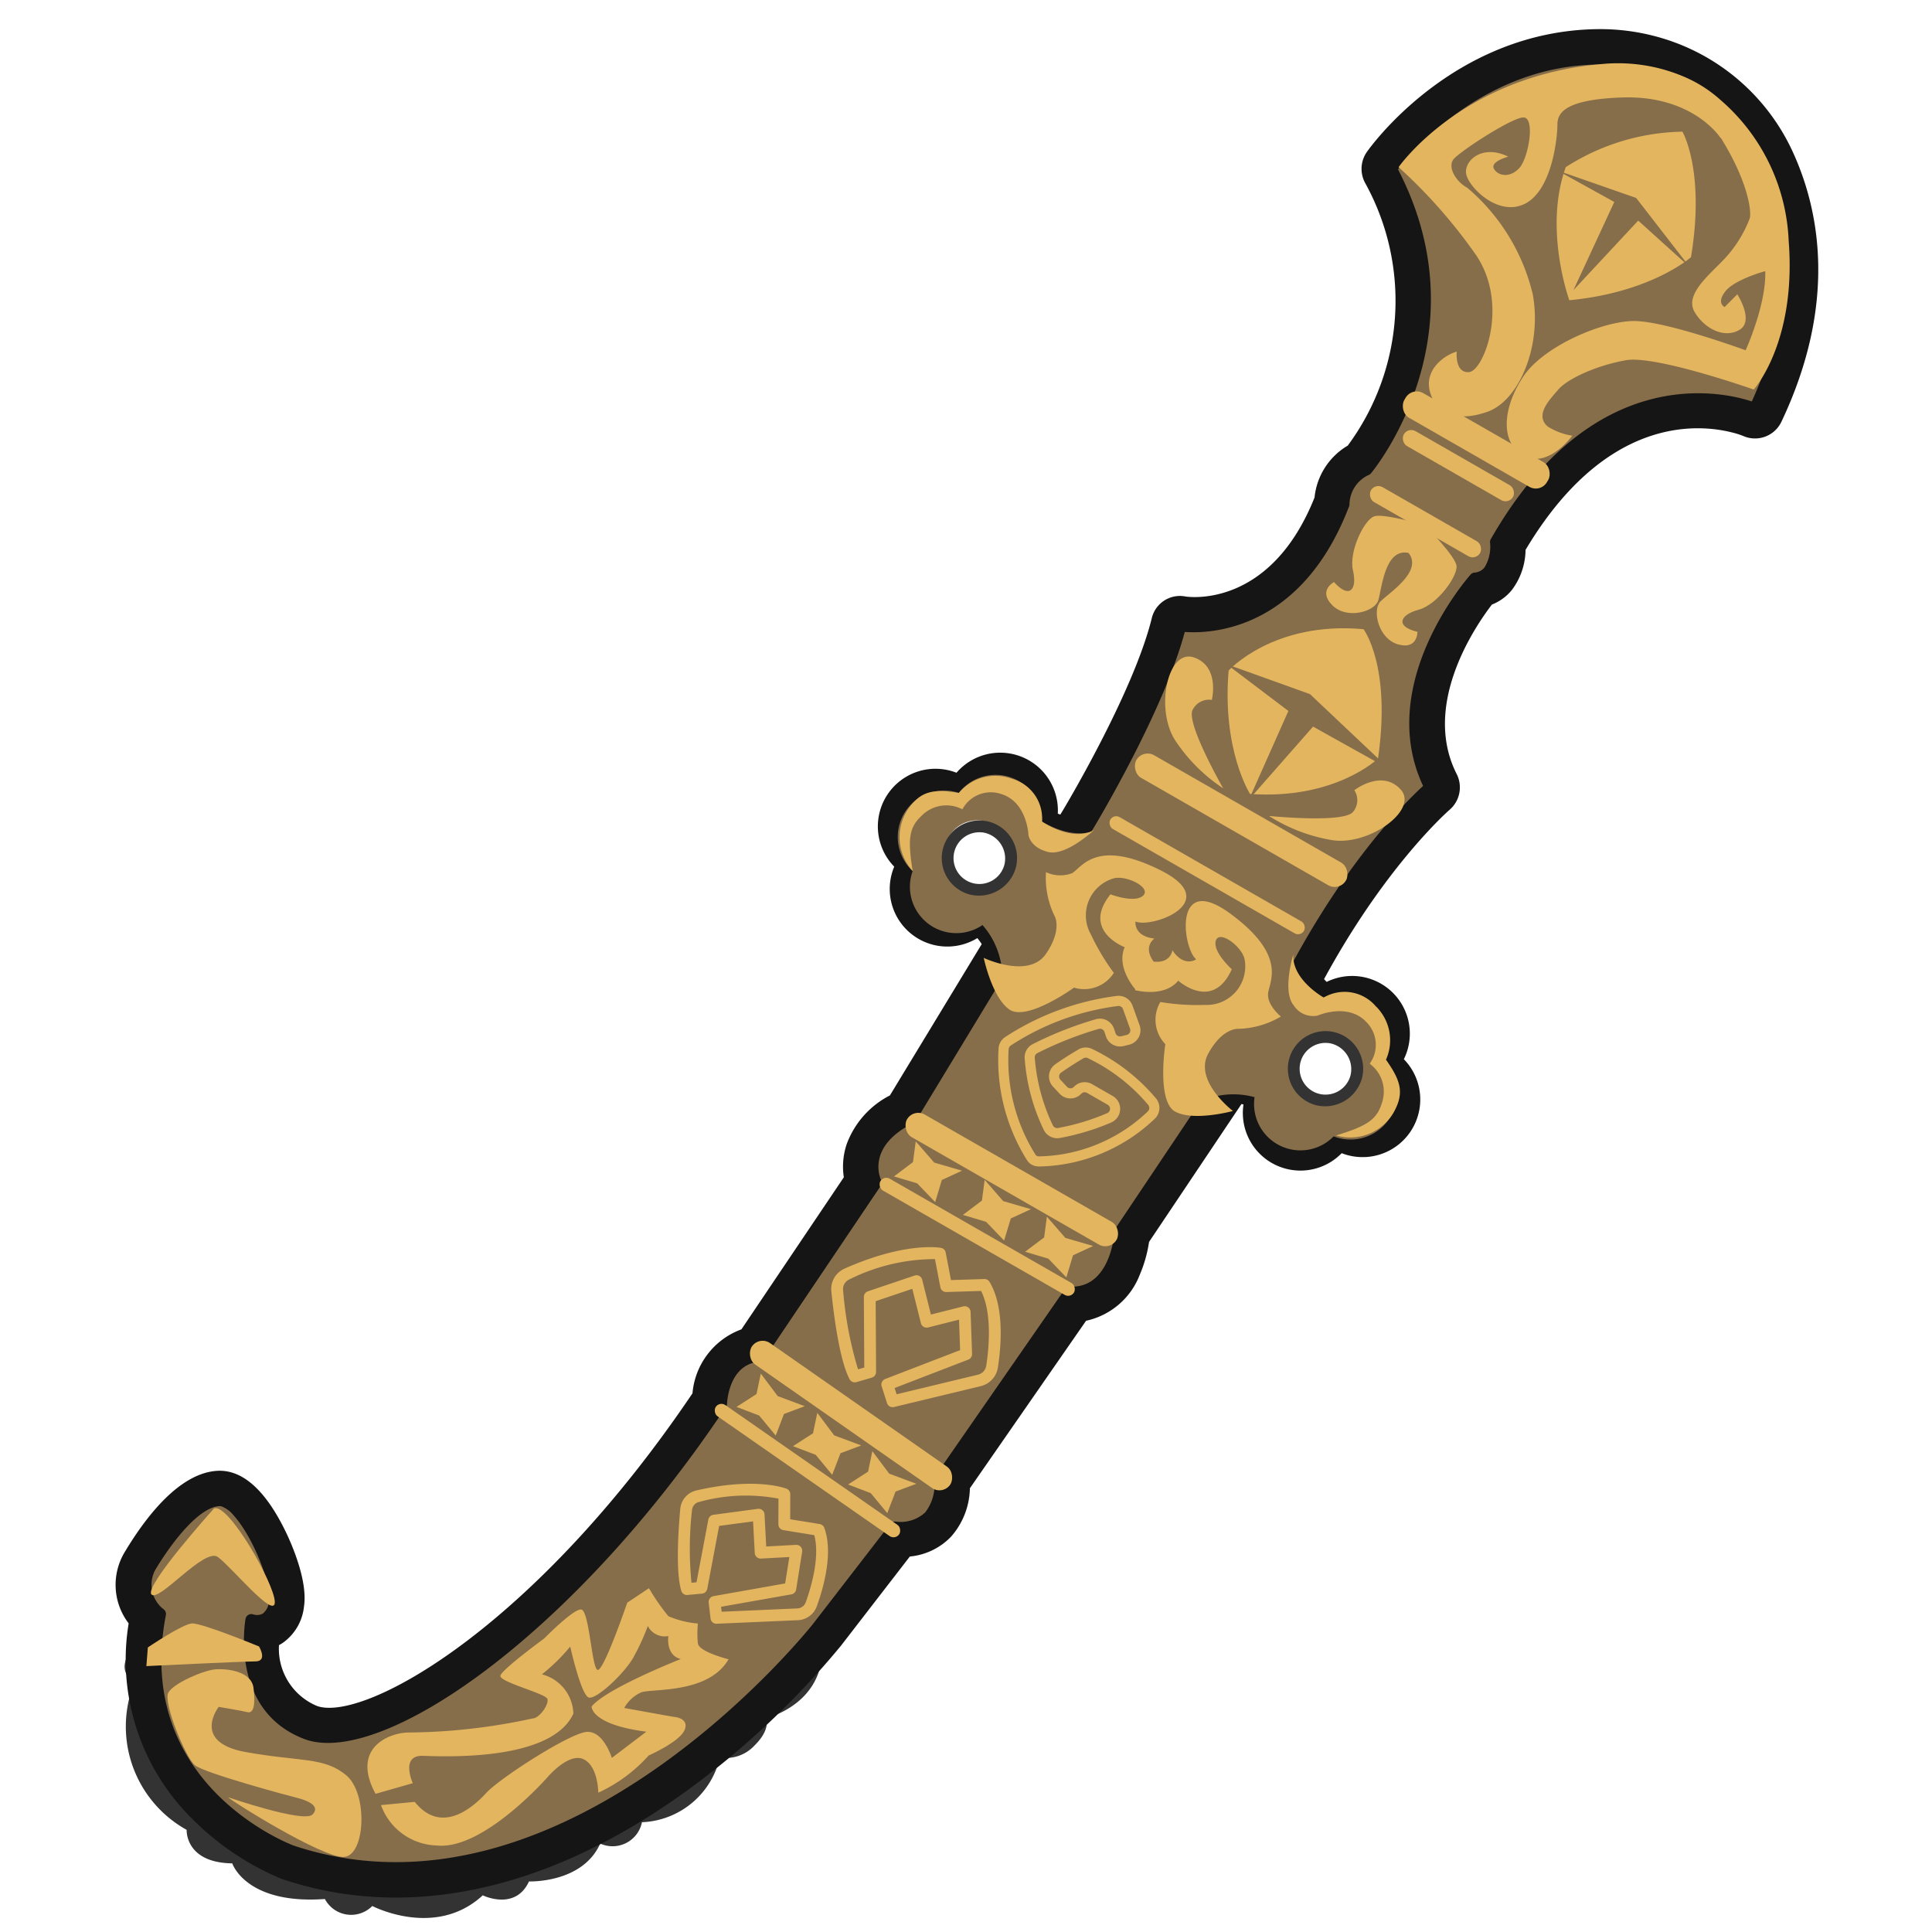 <svg xmlns="http://www.w3.org/2000/svg" width="150" height="150" viewBox="0 0 150 150">
  <defs>
    <style>
      .cls-1 {
        fill: #151515;
      }

      .cls-2 {
        fill: #333;
      }

      .cls-3 {
        fill: #876e4a;
      }

      .cls-4 {
        fill: #e3b55f;
      }
    </style>
  </defs>
  <g id="Layer_3" data-name="Layer 3">
    <g>
      <path class="cls-1" d="M85.889,62.465a3.451,3.451,0,0,1-3.762.703,4.478,4.478,0,0,0-7.865-3.173,4.475,4.475,0,0,0-4.834,7.292,4.471,4.471,0,0,0,6.455,5.546,7.679,7.679,0,0,1,1.647,4.362l1.109.367,7.589-8.643ZM74.97,68.898a3.136,3.136,0,1,1,3.799-2.29A3.136,3.136,0,0,1,74.97,68.898Z"/>
      <path class="cls-1" d="M102.183,72.496a3.451,3.451,0,0,0,.821,3.738,4.478,4.478,0,0,1,5.991,6.003,4.475,4.475,0,0,1-4.827,7.296,4.471,4.471,0,0,1-7.625-3.778,7.679,7.679,0,0,0-4.659.186l-.771-.878,4.996-10.36Zm-1.661,12.563a3.136,3.136,0,1,0,.625-4.391A3.136,3.136,0,0,0,100.521,85.06Z"/>
      <path class="cls-2" d="M12.637,127.701s-2.752.179-2.924,1.368a1.343,1.343,0,0,0,.728,1.534,9.174,9.174,0,0,0,4.051,11.467s-.14,2.55,3.54,2.601c0,0,1.05,3.214,7.192,2.767a2.306,2.306,0,0,0,3.681.543s4.902,2.569,8.575-.829c0,0,2.523,1.241,3.591-1.079,0,0,4.144.166,5.529-2.938a2.327,2.327,0,0,0,3.242-1.658,6.472,6.472,0,0,0,6.046-5.025,3.024,3.024,0,0,0,2.693-.933c1.301-1.278.894-2.117.894-2.117s6.14-1.432,3.866-8.15l-8.808.279S37.506,145.558,24.804,140.687,12.637,127.701,12.637,127.701Z"/>
      <path class="cls-3" d="M24.336,145.403c-.688-.17-1.381-.371-2.06-.598-.177-.066-13.361-5.213-11.079-19.103a3.85,3.85,0,0,1-.495-4.675c1.247-2.073,3.718-5.569,6.262-5.693a2.116,2.116,0,0,1,.61.061c2.543.63,5.255,6.819,4.896,9.158a2.849,2.849,0,0,1-1.163,2.053,2.299,2.299,0,0,1-.77.327c-.094,1.71.165,5.255,3.662,6.586a2.995,2.995,0,0,0,.329.102c4.763,1.181,18.277-7.059,30.343-25.04.156-1.5,1.014-3.864,3.401-4.373l8.459-12.561a4.358,4.358,0,0,1,.091-2.455,6.017,6.017,0,0,1,3.09-3.291L83.479,63.547c.054-.09,5.559-9.237,7.051-15.256a1.145,1.145,0,0,1,1.317-.851c.302.052,7.537,1.174,11.335-8.535a4.106,4.106,0,0,1,2.206-3.402,20.011,20.011,0,0,0,1.603-21.854,1.145,1.145,0,0,1,.072-1.196c.255-.364,6.364-8.914,16.981-9.045a15.543,15.543,0,0,1,3.931.453,15.165,15.165,0,0,1,10.226,8.52c1.891,4.179,3.266,11.016-.919,19.852a1.145,1.145,0,0,1-1.499.556h0a7.649,7.649,0,0,0-1.077-.339c-3.063-.759-10.851-1.295-17.403,9.919a4.346,4.346,0,0,1-.811,2.712,2.639,2.639,0,0,1-1.352.878c-1.182,1.48-6.245,8.397-3.065,14.654a1.145,1.145,0,0,1-.279,1.391c-.051.044-5.292,4.579-10.307,14.029-.019.035-.038.068-.06.101L88.114,95.996c-.212,2.006-1.36,5.218-4.453,5.485L74.163,115.174a4.826,4.826,0,0,1-1.162,3.348,4.099,4.099,0,0,1-2.959,1.22l-5.633,7.296a63.53,63.53,0,0,1-11.868,11.142C42.946,145.101,33.193,147.598,24.336,145.403Z"/>
      <path class="cls-1" d="M139.243,11.908a16.305,16.305,0,0,0-10.993-9.159l-0,0a16.696,16.696,0,0,0-4.221-.487c-11.197.139-17.636,9.15-17.905,9.534a2.29,2.29,0,0,0-.144,2.393,18.903,18.903,0,0,1-1.342,20.409,5.289,5.289,0,0,0-2.577,4.028c-3.402,8.516-9.597,7.749-10.019,7.686a2.245,2.245,0,0,0-2.623,1.704c-1.452,5.857-6.866,14.851-6.921,14.941L69.092,85.048a6.963,6.963,0,0,0-3.355,3.782,5.482,5.482,0,0,0-.222,2.574l-7.952,11.807a5.817,5.817,0,0,0-3.799,4.966C41.634,126.153,28.691,133.474,24.804,132.51a1.715,1.715,0,0,1-.197-.061,4.808,4.808,0,0,1-2.947-4.721q.145-.077.282-.168a3.949,3.949,0,0,0,1.66-2.832c.311-2.029-1.01-4.96-1.422-5.809-1.303-2.685-2.76-4.244-4.33-4.633a3.254,3.254,0,0,0-.941-.094c-2.921.142-5.521,3.475-7.187,6.247a4.924,4.924,0,0,0,.267,5.6,17.354,17.354,0,0,0,4.936,15.177,21.405,21.405,0,0,0,6.906,4.648q.042.016.085.03c.707.236,1.429.445,2.147.623,9.194,2.279,19.274-.282,29.151-7.406a64.812,64.812,0,0,0,12.097-11.362l5.329-6.902a5.082,5.082,0,0,0,3.197-1.538,5.846,5.846,0,0,0,1.465-3.762l9.021-13.004a5.774,5.774,0,0,0,4.172-3.581,10.234,10.234,0,0,0,.717-2.54l13.17-19.649a2.282,2.282,0,0,0,.12-.201c4.895-9.222,9.99-13.653,10.041-13.697a2.296,2.296,0,0,0,.554-2.778c-2.716-5.345,1.378-11.39,2.733-13.158a3.762,3.762,0,0,0,1.547-1.128,5.273,5.273,0,0,0,1.067-3.119c6.129-10.282,13.199-9.819,15.987-9.128a6.764,6.764,0,0,1,.906.282,2.267,2.267,0,0,0,2.981-1.121C142.688,23.49,141.233,16.308,139.243,11.908ZM115.687,42.129a3.061,3.061,0,0,1-.436,1.935,1.083,1.083,0,0,1-.775.392.458.458,0,0,0-.3.153c-.308.348-7.405,8.508-3.687,16.411-1.162,1.061-5.825,5.615-10.406,14.24L86.618,95.35a.457.457,0,0,0-.077.227c-.012.182-.314,4.46-3.468,4.316a.458.458,0,0,0-.397.196L72.622,114.583a.461.461,0,0,0-.079.315,3.538,3.538,0,0,1-.712,2.527,2.807,2.807,0,0,1-2.318.707.456.456,0,0,0-.391.177l-5.981,7.746c-.19.244-19.243,24.257-40.343,17.235-.509-.193-12.438-4.874-9.92-17.893a.459.459,0,0,0-.164-.445,2.41,2.41,0,0,1-.64-3.099c1.401-2.329,3.441-4.844,4.966-4.918a.517.517,0,0,1,.147.016,2.246,2.246,0,0,1,.959.713c1.55,1.721,2.933,5.373,2.738,6.646a1.313,1.313,0,0,1-.492.978.961.961,0,0,1-.719.056.458.458,0,0,0-.609.343c-.013.071-1.295,7.1,4.564,9.33,5.858,2.218,20.751-7.816,32.743-25.796a.46.46,0,0,0,.077-.238c.004-.125.137-3.071,2.527-3.26a.457.457,0,0,0,.344-.201L68.377,92.074a.464.464,0,0,0,.031-.459c-.051-.104-1.204-2.582,2.521-4.434a.457.457,0,0,0,.188-.172L84.85,64.378c.227-.375,5.464-9.076,7.136-15.314,1.822.138,9.018.023,12.756-9.748a.455.455,0,0,0,.03-.149,2.565,2.565,0,0,1,1.468-2.28.459.459,0,0,0,.2-.136c.09-.105,8.851-10.612,2.101-23.599C109.553,11.839,115.173,5.12,124.063,5.01a13.707,13.707,0,0,1,12.676,8.031c1.724,3.812,2.976,10.03-.731,18.127-2.179-.728-12.329-3.173-20.263,10.689A.46.46,0,0,0,115.687,42.129Z"/>
      <path class="cls-4" d="M121.842,23.31s-2.013-5.526-.277-10.332a17.246,17.246,0,0,1,9.059-2.754s1.778,3.04.662,9.745C131.287,19.969,128.21,22.707,121.842,23.31Z"/>
      <path class="cls-4" d="M138.871,18.669a15.276,15.276,0,0,0-5.347-10.957,10.064,10.064,0,0,0-2.592-1.675A13.04,13.04,0,0,0,124.377,4.971c-10.89.93-15.79,8.007-15.79,8.007A40.454,40.454,0,0,1,114.591,19.79c2.616,3.849.598,9.011-.532,9.1-1.13.089-.959-1.592-.959-1.592-.927.263-2.525,1.374-2.087,3.083.438,1.709,2.07,2.452,4.502,1.577,2.432-.874,4.22-5.108,3.488-9.106a15.568,15.568,0,0,0-5.088-8.277c-.87-.462-1.568-1.62-1.048-2.229.52-.61,4.34-3.109,5.354-3.227s.47,3.071-.224,3.883-1.65.699-1.999.12,1.099-.958,1.099-.958c-1.972-.981-3.39.268-3.272,1.282s2.47,3.443,4.583,2.367,2.511-5.163,2.509-6.148.752-1.936,4.951-2.096c5.592-.214,7.714,3.143,7.714,3.143l.015-.021c2.107,3.378,2.397,5.687,2.258,6.246a9.573,9.573,0,0,1-2.195,3.395c-1.157,1.19-2.863,2.614-2.078,3.916.785,1.302,2.322,2.053,3.48,1.355,1.158-.698-.179-2.752-.179-2.752l-.983.987s-.667-.288.056-1.217c.723-.929,3.097-1.571,3.097-1.571.092,2.608-1.523,6.146-1.523,6.146s-6.206-2.277-8.669-2.272c-2.463.005-7.008,1.956-8.568,4.277-1.56,2.321-1.781,4.817-.365,5.941,2.032,1.611,4.141-1.312,4.141-1.312a5.079,5.079,0,0,1-1.914-.721c-1.009-.896.141-2.058.835-2.87s2.923-1.86,5.24-2.271c2.317-.41,9.929,2.276,9.929,2.276S139.496,26.578,138.871,18.669Z"/>
      <rect class="cls-4" x="108.344" y="35.486" width="9.773" height="1.333" rx="0.666" transform="translate(33.017 -51.563) rotate(29.851)"/>
      <rect class="cls-4" x="108.228" y="33.056" width="12.779" height="2.207" rx="1.004" transform="translate(32.209 -52.518) rotate(29.851)"/>
      <rect class="cls-4" x="105.789" y="39.837" width="9.773" height="1.333" rx="0.666" transform="translate(34.844 -49.714) rotate(29.851)"/>
      <rect class="cls-4" x="86.981" y="62.67" width="18.766" height="2.025" rx="1.012" transform="translate(44.483 -39.515) rotate(29.851)"/>
      <rect class="cls-4" x="69.173" y="90.567" width="18.766" height="2.025" rx="1.012" transform="translate(56.005 -26.95) rotate(29.851)"/>
      <rect class="cls-4" x="56.692" y="108.891" width="18.766" height="2.025" rx="1.012" transform="translate(74.82 -18.035) rotate(34.925)"/>
      <rect class="cls-4" x="85.053" y="67.423" width="17.338" height="1.061" rx="0.53" transform="translate(46.258 -37.634) rotate(29.851)"/>
      <rect class="cls-4" x="67.202" y="95.494" width="17.338" height="1.061" rx="0.53" transform="translate(57.862 -25.024) rotate(29.851)"/>
      <rect class="cls-4" x="54.025" y="113.645" width="17.338" height="1.061" rx="0.53" transform="translate(76.462 -15.351) rotate(34.839)"/>
      <path class="cls-4" d="M95.391,52.06s3.478-3.85,10.471-3.21c0,0,2.165,2.808,1.129,10.04,0,0-3.321,3.215-9.937,2.753C97.055,61.643,94.869,58.24,95.391,52.06Z"/>
      <path class="cls-4" d="M110.139,47.34c1.478-.398,3.069-2.64,2.942-3.432-.114-.714-2.049-2.718-2.426-3.103l.005-.01-.02-.006-.053-.054-.024.031c-.525-.153-3.195-.912-3.877-.676-.758.262-1.986,2.721-1.64,4.212s-.293,2.221-1.473.89c0,0-1.26.647-.145,1.788,1.115,1.141,3.275.522,3.57-.343.281-.824.482-4.112,2.361-3.707,1.156,1.457-1.61,3.157-2.199,3.787-.624.668-.152,2.865,1.38,3.31s1.509-.971,1.509-.971C108.318,48.645,108.661,47.738,110.139,47.34Z"/>
      <path class="cls-4" d="M94.97,61.208s-2.966-5.166-2.359-6.124a1.414,1.414,0,0,1,1.476-.742s.647-2.609-1.398-3.301S89.655,55.09,91.268,57.521A13.113,13.113,0,0,0,94.97,61.208Z"/>
      <path class="cls-4" d="M98.523,63.35s5.927.598,6.553-.347a1.414,1.414,0,0,0,.074-1.651s2.118-1.656,3.583-.072-2.456,4.423-5.334,3.943A13.113,13.113,0,0,1,98.523,63.35Z"/>
      <path class="cls-3" d="M100.383,72.889c-.575,1.245-.037,3.13,2.224,4.628a3.605,3.605,0,0,1,4.824,4.834,3.603,3.603,0,0,1-3.887,5.875,3.6,3.6,0,0,1-6.14-3.042,6.183,6.183,0,0,0-3.752.15l-.621-.707,4.023-8.343Zm.225,11.734a2.525,2.525,0,1,0,.504-3.536A2.525,2.525,0,0,0,100.608,84.623Z"/>
      <path class="cls-3" d="M86.036,63.764c-.868,1.062-2.798,1.402-5.135.023A3.605,3.605,0,0,0,74.444,61.562a3.603,3.603,0,0,0-3.584,6.065,3.6,3.6,0,0,0,5.421,4.192,6.183,6.183,0,0,1,1.506,3.44l.907.249,5.744-7.265Zm-10.652,4.928a2.525,2.525,0,1,1,2.96-1.999A2.525,2.525,0,0,1,75.384,68.692Z"/>
      <path class="cls-4" d="M96.203,79.877a6.79,6.79,0,0,0,3.244-.954s-1.063-.855-.995-1.767,1.559-2.914-2.916-6.211c-4.475-3.298-3.726,2.68-2.663,3.535,0,0-.932.67-1.85-.703,0,0-.116,1.042-1.472.878l.006-.011c-.841-1.175.071-1.773.071-1.773-1.641-.193-1.469-1.327-1.469-1.327,1.246.557,6.909-1.498,1.935-3.981s-6.078-.244-6.858.232a2.6,2.6,0,0,1-2.026-.081,6.79,6.79,0,0,0,.628,3.323s.719,1.043-.629,3.019c-1.347,1.975-4.832.313-4.832.313s.638,3.069,1.995,4.012,5.014-1.701,5.014-1.701A2.731,2.731,0,0,0,86.478,75.535a17.592,17.592,0,0,1-1.782-2.988,2.991,2.991,0,0,1,1.824-4.366c1.023-.213,2.887.75,2.228,1.358-.659.608-2.532-.102-2.532-.102-2.269,2.826,1.104,4.103,1.104,4.103-.624,1.447.566,2.964.828,3.272l-.036.059s2.244.627,3.368-.733c0,0,2.673,2.422,4.155-.886,0,0-1.485-1.345-1.243-2.208s1.947.358,2.223,1.366a2.991,2.991,0,0,1-3.056,3.612,17.589,17.589,0,0,1-3.472-.226,2.731,2.731,0,0,0,.388,3.272s-.688,4.46.769,5.239c1.457.779,4.48-.05,4.48-.05s-3.066-2.346-1.921-4.445C94.947,79.712,96.203,79.877,96.203,79.877Z"/>
      <polygon class="cls-4" points="76.236 93.214 74.761 94.325 76.566 94.865 77.959 96.318 78.477 94.6 80.041 93.88 77.888 93.254 76.45 91.605 76.236 93.214"/>
      <polygon class="cls-4" points="63.122 111.28 61.568 112.28 63.329 112.951 64.612 114.503 65.255 112.828 66.867 112.224 64.766 111.442 63.453 109.692 63.122 111.28"/>
      <polygon class="cls-4" points="67.398 114.256 65.845 115.256 67.605 115.927 68.888 117.479 69.531 115.803 71.143 115.2 69.042 114.418 67.729 112.668 67.398 114.256"/>
      <polygon class="cls-4" points="58.736 108.232 57.183 109.232 58.943 109.903 60.227 111.454 60.869 109.779 62.481 109.176 60.38 108.393 59.068 106.644 58.736 108.232"/>
      <polygon class="cls-4" points="81.067 96.073 79.591 97.184 81.396 97.724 82.79 99.177 83.308 97.459 84.871 96.739 82.718 96.113 81.281 94.464 81.067 96.073"/>
      <polygon class="cls-4" points="70.884 90.226 69.408 91.337 71.213 91.877 72.607 93.33 73.125 91.612 74.689 90.892 72.536 90.266 71.098 88.617 70.884 90.226"/>
      <path class="cls-4" d="M80.377,90.53a1.039,1.039,0,0,1-.633-.442,14.651,14.651,0,0,1-2.213-8.735,1.155,1.155,0,0,1,.51-.836,20.577,20.577,0,0,1,8.678-3.194,1.144,1.144,0,0,1,1.211.756l.548,1.523a1.152,1.152,0,0,1-.813,1.51l-.438.106a1.159,1.159,0,0,1-1.365-.757l-.112-.339a.365.365,0,0,0-.437-.241A27.506,27.506,0,0,0,80.543,81.763a.366.366,0,0,0-.206.328,14.799,14.799,0,0,0,1.402,5.274.371.371,0,0,0,.395.214,17.497,17.497,0,0,0,3.827-1.154.353.353,0,0,0,.221-.312.36.36,0,0,0-.184-.342l-1.6-.918a.364.364,0,0,0-.449.066,1.152,1.152,0,0,1-1.683-.006l-.515-.555a1.152,1.152,0,0,1,.178-1.725c.615-.439,1.381-.905,1.784-1.143a1.137,1.137,0,0,1,1.023-.076A14.87,14.87,0,0,1,89.732,85.258a1.164,1.164,0,0,1-.05,1.578A13.35,13.35,0,0,1,80.694,90.566,1.245,1.245,0,0,1,80.377,90.53Zm6.559-12.417a.356.356,0,0,0-.127-.008,19.76,19.76,0,0,0-8.336,3.07.37.37,0,0,0-.161.27A13.786,13.786,0,0,0,80.405,89.664a.318.318,0,0,0,.276.116A12.54,12.54,0,0,0,89.123,86.284a.376.376,0,0,0,.017-.509A14.079,14.079,0,0,0,84.43,82.14a.36.36,0,0,0-.316.028c-.392.232-1.137.685-1.728,1.107a.366.366,0,0,0-.155.265.36.36,0,0,0,.096.286l.515.555a.369.369,0,0,0,.267.117.364.364,0,0,0,.268-.115,1.147,1.147,0,0,1,1.413-.209l1.599.918a1.152,1.152,0,0,1-.125,2.061,18.323,18.323,0,0,1-4.009,1.205,1.158,1.158,0,0,1-1.234-.67,15.192,15.192,0,0,1-1.47-5.599,1.147,1.147,0,0,1,.645-1.03,28.293,28.293,0,0,1,4.93-1.939,1.16,1.16,0,0,1,1.37.757h0l.112.339a.365.365,0,0,0,.434.241l.437-.106a.366.366,0,0,0,.258-.48l-.548-1.524A.365.365,0,0,0,86.935,78.113Z"/>
      <path class="cls-4" d="M69.195,109.241a.458.458,0,0,1-.327-.305l-.416-1.303a.458.458,0,0,1,.272-.567l5.819-2.242-.084-2.367-2.405.607a.465.465,0,0,1-.347-.051.455.455,0,0,1-.209-.282l-.668-2.668-2.843.96.031,5.493a.458.458,0,0,1-.329.442l-1.195.35a.457.457,0,0,1-.534-.227c-.773-1.471-1.218-4.904-1.415-6.82a1.733,1.733,0,0,1,1.02-1.762c4.7-2.096,7.38-1.635,7.492-1.614a.446.446,0,0,1,.367.364l.41,2.136,2.587-.081a.459.459,0,0,1,.406.221c1.163,1.93.905,4.995.648,6.651a1.761,1.761,0,0,1-1.332,1.444l-6.733,1.62A.456.456,0,0,1,69.195,109.241Zm.262-1.476.155.486,6.319-1.521a.847.847,0,0,0,.641-.694c.184-1.181.496-4.035-.4-5.807l-2.698.084a.458.458,0,0,1-.464-.372l-.419-2.184a14.875,14.875,0,0,0-6.65,1.578.818.818,0,0,0-.483.831,29.07,29.07,0,0,0,1.16,6.15l.484-.142-.032-5.479a.458.458,0,0,1,.311-.437l3.627-1.224a.451.451,0,0,1,.366.032.456.456,0,0,1,.225.291l.677,2.705,2.51-.633a.458.458,0,0,1,.57.428l.115,3.26a.458.458,0,0,1-.293.443Z"/>
      <path class="cls-4" d="M55.513,126.056a.459.459,0,0,1-.345-.391l-.145-1.237a.459.459,0,0,1,.375-.504l5.562-.986.325-2.051-2.204.121a.461.461,0,0,1-.331-.117.456.456,0,0,1-.151-.316l-.131-2.457-2.634.353-.922,4.886a.458.458,0,0,1-.408.371l-1.129.105a.457.457,0,0,1-.481-.325c-.437-1.457-.237-4.608-.079-6.356a1.618,1.618,0,0,1,1.25-1.433c4.577-1.057,6.902-.175,7.001-.136a.458.458,0,0,1,.29.427l-.006,1.945,2.291.372a.464.464,0,0,1,.357.295c.709,1.941-.058,4.645-.579,6.084a1.641,1.641,0,0,1-1.478,1.085l-6.299.276A.451.451,0,0,1,55.513,126.056Zm.471-1.306.045.385,5.873-.257a.729.729,0,0,0,.657-.481c.367-1.015,1.135-3.481.659-5.209l-2.399-.39a.454.454,0,0,1-.385-.453l.006-1.993a13.598,13.598,0,0,0-6.168.261.704.704,0,0,0-.544.623,26.737,26.737,0,0,0-.042,5.65l.39-.037.92-4.871a.457.457,0,0,1,.389-.369l3.454-.463a.458.458,0,0,1,.518.429l.132,2.494,2.312-.126a.458.458,0,0,1,.477.529l-.464,2.933a.458.458,0,0,1-.372.38Z"/>
      <path class="cls-4" d="M70.86,67.626a3.903,3.903,0,0,1-.4-4.739c1.018-1.502,1.995-1.639,3.985-1.325a3.692,3.692,0,0,1,4.095-1.103,3.185,3.185,0,0,1,2.361,3.329s2.321,1.617,4.036.657c0,0-2.169,2.047-3.561,1.702s-1.524-1.301-1.524-1.301-.092-2.608-2.158-3.212A2.503,2.503,0,0,0,74.719,62.835a2.693,2.693,0,0,0-3.172.506C70.574,64.251,70.463,65.152,70.86,67.626Z"/>
      <path class="cls-4" d="M103.732,88.156a3.903,3.903,0,0,0,4.434-1.721c.902-1.574.597-2.512-.558-4.162a3.692,3.692,0,0,0-.807-4.164,3.185,3.185,0,0,0-4.027-.66s-2.472-1.375-2.362-3.338c0,0-.887,2.848.034,3.947a1.792,1.792,0,0,0,1.838.798s2.383-1.062,3.833.529a2.503,2.503,0,0,1,.227,3.2,2.693,2.693,0,0,1,.938,3.072C106.89,86.931,106.129,87.426,103.732,88.156Z"/>
      <path class="cls-2" d="M75.26,69.441a2.923,2.923,0,1,1,3.618-2.114A2.967,2.967,0,0,1,75.26,69.441ZM76.446,64.658a2.008,2.008,0,1,0,1.543,2.449A2.05,2.05,0,0,0,76.446,64.658Z"/>
      <path class="cls-2" d="M102.132,85.795A2.923,2.923,0,1,1,105.75,83.681,2.967,2.967,0,0,1,102.132,85.795ZM103.318,81.012a2.008,2.008,0,1,0,1.543,2.449A2.05,2.05,0,0,0,103.318,81.012Z"/>
      <polygon class="cls-3" points="120.895 13.228 127.03 15.369 131.203 20.752 127.19 17.127 122.159 22.527 125.333 15.682 120.895 13.228"/>
      <polygon class="cls-3" points="95.236 51.569 101.707 53.892 107.891 59.733 101.944 56.413 96.971 62.073 100.029 55.199 95.236 51.569"/>
      <path class="cls-4" d="M32.049,138.445s-.996-2.177.782-2.122,10.002.421,11.686-3.279a3.258,3.258,0,0,0-2.442-3.05,14.36,14.36,0,0,0,2.198-2.157s.846,3.812,1.449,3.961,2.77-1.886,3.462-3.13a18.12,18.12,0,0,0,1.113-2.426,1.477,1.477,0,0,0,1.597.782s-.24,1.484.965,1.783c0,0-5.813,2.29-6.926,3.687,0,0-.089,1.393,4.249,1.954l-2.68,2.037s-.634-2.087-1.929-2.022-6.776,3.595-7.829,4.749-3.492,3.251-5.543.685l-2.621.251A4.743,4.743,0,0,0,33.92,143.283c3.615.381,8.612-5.327,8.612-5.327s1.625-1.913,2.771-1.372,1.147,2.6,1.147,2.6a11.985,11.985,0,0,0,3.914-2.889s2.439-1.068,2.8-2.008-.904-.996-.904-.996l-3.796-.684a2.832,2.832,0,0,1,1.325-1.215c.843-.306,5.212.134,6.776-2.566,0,0-2.29-.568-2.381-1.233a7.894,7.894,0,0,1-.001-1.544,7.293,7.293,0,0,1-2.29-.568,16.242,16.242,0,0,1-1.508-2.175L48.698,124.432s-1.864,5.456-2.316,5.215-.636-4.66-1.268-4.688-2.86,2.25-2.86,2.25-3.282,2.403-3.402,2.888,3.495,1.381,3.646,1.804-.632,1.516-1.144,1.518a46.502,46.502,0,0,1-9.609,1.092c-1.536.005-4.518,1.196-2.587,4.762Z"/>
      <path class="cls-4" d="M16.981,132.521s-2.156,2.741,2.085,3.507,6.064.364,7.803,1.792,1.502,6.354-.221,6.354-8.546-4.254-8.944-4.638c0,0,5.897,2.031,6.561,1.341s-.463-1.112-1.275-1.313-7.157-1.916-7.869-2.52-2.481-4.887-2.05-5.635,2.769-1.735,3.647-1.802,2.8.124,2.965,1.447-.002,1.993-.466,1.878S16.981,132.521,16.981,132.521Z"/>
      <path class="cls-4" d="M11.478,127.906s2.662-1.802,3.415-1.861,5.219,1.786,5.219,1.786.698,1.158-.287,1.16-8.46.365-8.46.365Z"/>
      <path class="cls-4" d="M16.614,117.117s-5.435,6.038-4.855,6.674,4.107-3.659,5.152-2.908,4.443,4.917,4.426,3.497S17.715,116.651,16.614,117.117Z"/>
    </g>
  </g>
</svg>
